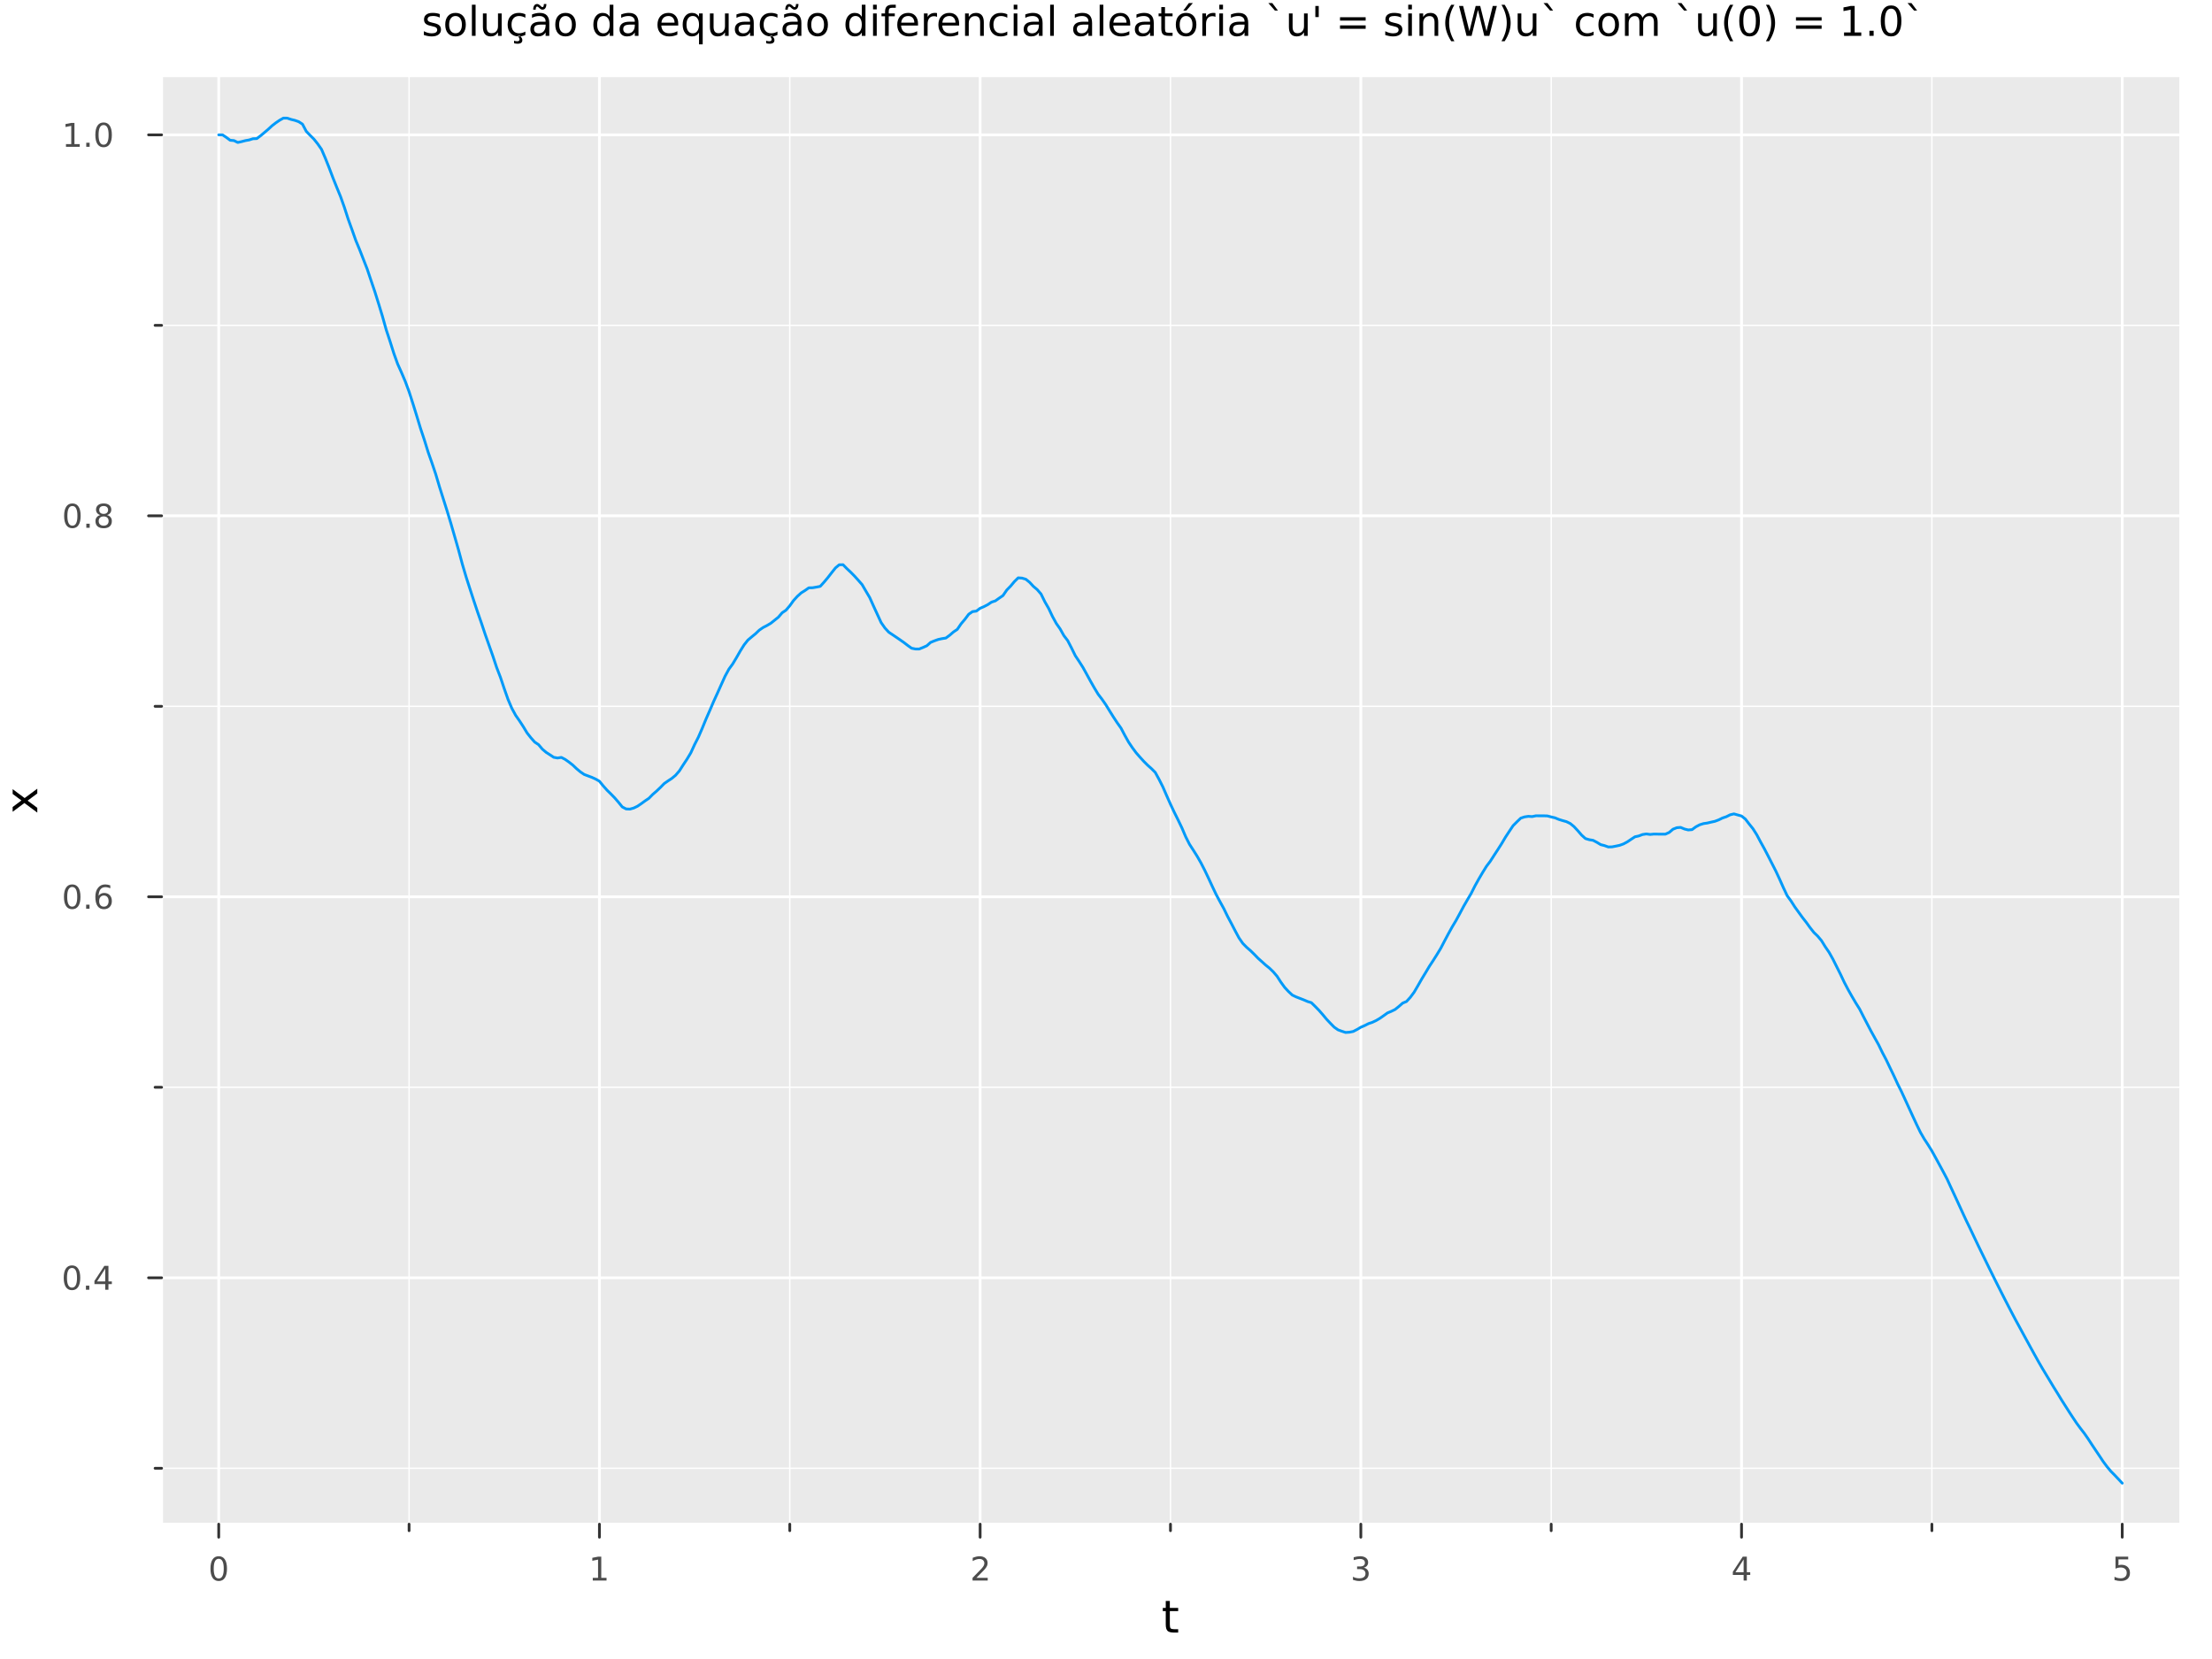 <?xml version="1.0" encoding="utf-8"?>
<svg xmlns="http://www.w3.org/2000/svg" xmlns:xlink="http://www.w3.org/1999/xlink" width="800" height="600" viewBox="0 0 3200 2400">
<rect x="0" y="0" width="3200" height="2400" fill="#808080" stroke="none"/>
<defs>
  <clipPath id="clip950">
    <rect x="0" y="0" width="3200" height="2400"/>
  </clipPath>
</defs>
<path clip-path="url(#clip950)" d="
M0 2400 L3200 2400 L3200 0 L0 0  Z
  " fill="#ffffff" fill-rule="evenodd" fill-opacity="1"/>
<defs>
  <clipPath id="clip951">
    <rect x="640" y="0" width="2241" height="2241"/>
  </clipPath>
</defs>
<path clip-path="url(#clip950)" d="
M233.806 2204.92 L3152.76 2204.92 L3152.76 111.592 L233.806 111.592  Z
  " fill="#eaeaea" fill-rule="evenodd" fill-opacity="1"/>
<defs>
  <clipPath id="clip952">
    <rect x="233" y="111" width="2920" height="2094"/>
  </clipPath>
</defs>
<polyline clip-path="url(#clip952)" style="stroke:#ffffff; stroke-linecap:round; stroke-linejoin:round; stroke-width:4; stroke-opacity:1; fill:none" points="
  316.418,2204.92 316.418,111.592 
  "/>
<polyline clip-path="url(#clip952)" style="stroke:#ffffff; stroke-linecap:round; stroke-linejoin:round; stroke-width:4; stroke-opacity:1; fill:none" points="
  867.163,2204.92 867.163,111.592 
  "/>
<polyline clip-path="url(#clip952)" style="stroke:#ffffff; stroke-linecap:round; stroke-linejoin:round; stroke-width:4; stroke-opacity:1; fill:none" points="
  1417.91,2204.92 1417.91,111.592 
  "/>
<polyline clip-path="url(#clip952)" style="stroke:#ffffff; stroke-linecap:round; stroke-linejoin:round; stroke-width:4; stroke-opacity:1; fill:none" points="
  1968.65,2204.92 1968.65,111.592 
  "/>
<polyline clip-path="url(#clip952)" style="stroke:#ffffff; stroke-linecap:round; stroke-linejoin:round; stroke-width:4; stroke-opacity:1; fill:none" points="
  2519.4,2204.92 2519.4,111.592 
  "/>
<polyline clip-path="url(#clip952)" style="stroke:#ffffff; stroke-linecap:round; stroke-linejoin:round; stroke-width:4; stroke-opacity:1; fill:none" points="
  3070.14,2204.92 3070.14,111.592 
  "/>
<polyline clip-path="url(#clip952)" style="stroke:#ffffff; stroke-linecap:round; stroke-linejoin:round; stroke-width:2; stroke-opacity:1; fill:none" points="
  591.791,2204.92 591.791,111.592 
  "/>
<polyline clip-path="url(#clip952)" style="stroke:#ffffff; stroke-linecap:round; stroke-linejoin:round; stroke-width:2; stroke-opacity:1; fill:none" points="
  1142.54,2204.92 1142.54,111.592 
  "/>
<polyline clip-path="url(#clip952)" style="stroke:#ffffff; stroke-linecap:round; stroke-linejoin:round; stroke-width:2; stroke-opacity:1; fill:none" points="
  1693.28,2204.92 1693.28,111.592 
  "/>
<polyline clip-path="url(#clip952)" style="stroke:#ffffff; stroke-linecap:round; stroke-linejoin:round; stroke-width:2; stroke-opacity:1; fill:none" points="
  2244.03,2204.92 2244.03,111.592 
  "/>
<polyline clip-path="url(#clip952)" style="stroke:#ffffff; stroke-linecap:round; stroke-linejoin:round; stroke-width:2; stroke-opacity:1; fill:none" points="
  2794.77,2204.92 2794.77,111.592 
  "/>
<polyline clip-path="url(#clip950)" style="stroke:#ffffff; stroke-linecap:round; stroke-linejoin:round; stroke-width:4; stroke-opacity:1; fill:none" points="
  233.806,2204.92 3152.76,2204.92 
  "/>
<polyline clip-path="url(#clip950)" style="stroke:#333333; stroke-linecap:round; stroke-linejoin:round; stroke-width:4; stroke-opacity:1; fill:none" points="
  316.418,2204.92 316.418,2223.82 
  "/>
<polyline clip-path="url(#clip950)" style="stroke:#333333; stroke-linecap:round; stroke-linejoin:round; stroke-width:4; stroke-opacity:1; fill:none" points="
  867.163,2204.92 867.163,2223.82 
  "/>
<polyline clip-path="url(#clip950)" style="stroke:#333333; stroke-linecap:round; stroke-linejoin:round; stroke-width:4; stroke-opacity:1; fill:none" points="
  1417.91,2204.92 1417.91,2223.82 
  "/>
<polyline clip-path="url(#clip950)" style="stroke:#333333; stroke-linecap:round; stroke-linejoin:round; stroke-width:4; stroke-opacity:1; fill:none" points="
  1968.65,2204.92 1968.65,2223.82 
  "/>
<polyline clip-path="url(#clip950)" style="stroke:#333333; stroke-linecap:round; stroke-linejoin:round; stroke-width:4; stroke-opacity:1; fill:none" points="
  2519.4,2204.92 2519.4,2223.82 
  "/>
<polyline clip-path="url(#clip950)" style="stroke:#333333; stroke-linecap:round; stroke-linejoin:round; stroke-width:4; stroke-opacity:1; fill:none" points="
  3070.14,2204.92 3070.14,2223.82 
  "/>
<polyline clip-path="url(#clip950)" style="stroke:#333333; stroke-linecap:round; stroke-linejoin:round; stroke-width:4; stroke-opacity:1; fill:none" points="
  591.791,2204.92 591.791,2214.37 
  "/>
<polyline clip-path="url(#clip950)" style="stroke:#333333; stroke-linecap:round; stroke-linejoin:round; stroke-width:4; stroke-opacity:1; fill:none" points="
  1142.54,2204.92 1142.54,2214.37 
  "/>
<polyline clip-path="url(#clip950)" style="stroke:#333333; stroke-linecap:round; stroke-linejoin:round; stroke-width:4; stroke-opacity:1; fill:none" points="
  1693.28,2204.92 1693.28,2214.37 
  "/>
<polyline clip-path="url(#clip950)" style="stroke:#333333; stroke-linecap:round; stroke-linejoin:round; stroke-width:4; stroke-opacity:1; fill:none" points="
  2244.03,2204.92 2244.03,2214.37 
  "/>
<polyline clip-path="url(#clip950)" style="stroke:#333333; stroke-linecap:round; stroke-linejoin:round; stroke-width:4; stroke-opacity:1; fill:none" points="
  2794.77,2204.92 2794.77,2214.37 
  "/>
<path clip-path="url(#clip950)" d="M316.418 2255.04 Q312.807 2255.04 310.978 2258.6 Q309.173 2262.14 309.173 2269.27 Q309.173 2276.38 310.978 2279.95 Q312.807 2283.49 316.418 2283.49 Q320.052 2283.49 321.858 2279.95 Q323.687 2276.38 323.687 2269.27 Q323.687 2262.14 321.858 2258.6 Q320.052 2255.04 316.418 2255.04 M316.418 2251.33 Q322.228 2251.33 325.284 2255.94 Q328.362 2260.52 328.362 2269.27 Q328.362 2278 325.284 2282.61 Q322.228 2287.19 316.418 2287.19 Q310.608 2287.19 307.529 2282.61 Q304.474 2278 304.474 2269.27 Q304.474 2260.52 307.529 2255.94 Q310.608 2251.33 316.418 2251.33 Z" fill="#4c4c4c" fill-rule="evenodd" fill-opacity="1" /><path clip-path="url(#clip950)" d="M857.545 2282.58 L865.184 2282.58 L865.184 2256.22 L856.874 2257.89 L856.874 2253.63 L865.138 2251.96 L869.814 2251.96 L869.814 2282.58 L877.453 2282.58 L877.453 2286.52 L857.545 2286.52 L857.545 2282.58 Z" fill="#4c4c4c" fill-rule="evenodd" fill-opacity="1" /><path clip-path="url(#clip950)" d="M1412.56 2282.58 L1428.88 2282.58 L1428.88 2286.52 L1406.94 2286.52 L1406.94 2282.58 Q1409.6 2279.83 1414.18 2275.2 Q1418.79 2270.55 1419.97 2269.21 Q1422.21 2266.68 1423.09 2264.95 Q1424 2263.19 1424 2261.5 Q1424 2258.74 1422.05 2257.01 Q1420.13 2255.27 1417.03 2255.27 Q1414.83 2255.27 1412.38 2256.03 Q1409.95 2256.8 1407.17 2258.35 L1407.17 2253.63 Q1409.99 2252.49 1412.45 2251.91 Q1414.9 2251.33 1416.94 2251.33 Q1422.31 2251.33 1425.5 2254.02 Q1428.7 2256.71 1428.7 2261.2 Q1428.7 2263.33 1427.89 2265.25 Q1427.1 2267.14 1424.99 2269.74 Q1424.41 2270.41 1421.31 2273.63 Q1418.21 2276.82 1412.56 2282.58 Z" fill="#4c4c4c" fill-rule="evenodd" fill-opacity="1" /><path clip-path="url(#clip950)" d="M1972.9 2267.89 Q1976.26 2268.6 1978.13 2270.87 Q1980.03 2273.14 1980.03 2276.47 Q1980.03 2281.59 1976.51 2284.39 Q1972.99 2287.19 1966.51 2287.19 Q1964.34 2287.19 1962.02 2286.75 Q1959.73 2286.33 1957.28 2285.48 L1957.28 2280.96 Q1959.22 2282.1 1961.54 2282.68 Q1963.85 2283.26 1966.37 2283.26 Q1970.77 2283.26 1973.06 2281.52 Q1975.38 2279.78 1975.38 2276.47 Q1975.38 2273.42 1973.23 2271.71 Q1971.1 2269.97 1967.28 2269.97 L1963.25 2269.97 L1963.25 2266.13 L1967.46 2266.13 Q1970.91 2266.13 1972.74 2264.76 Q1974.57 2263.37 1974.57 2260.78 Q1974.57 2258.12 1972.67 2256.71 Q1970.79 2255.27 1967.28 2255.27 Q1965.36 2255.27 1963.16 2255.69 Q1960.96 2256.1 1958.32 2256.98 L1958.32 2252.82 Q1960.98 2252.08 1963.29 2251.71 Q1965.63 2251.33 1967.69 2251.33 Q1973.02 2251.33 1976.12 2253.77 Q1979.22 2256.17 1979.22 2260.29 Q1979.22 2263.16 1977.58 2265.15 Q1975.93 2267.12 1972.9 2267.89 Z" fill="#4c4c4c" fill-rule="evenodd" fill-opacity="1" /><path clip-path="url(#clip950)" d="M2522.41 2256.03 L2510.6 2274.48 L2522.41 2274.48 L2522.41 2256.03 M2521.18 2251.96 L2527.06 2251.96 L2527.06 2274.48 L2531.99 2274.48 L2531.99 2278.37 L2527.06 2278.37 L2527.06 2286.52 L2522.41 2286.52 L2522.41 2278.37 L2506.81 2278.37 L2506.81 2273.86 L2521.18 2251.96 Z" fill="#4c4c4c" fill-rule="evenodd" fill-opacity="1" /><path clip-path="url(#clip950)" d="M3060.42 2251.96 L3078.78 2251.96 L3078.78 2255.9 L3064.7 2255.9 L3064.7 2264.37 Q3065.72 2264.02 3066.74 2263.86 Q3067.76 2263.67 3068.78 2263.67 Q3074.57 2263.67 3077.95 2266.84 Q3081.32 2270.02 3081.32 2275.43 Q3081.32 2281.01 3077.85 2284.11 Q3074.38 2287.19 3068.06 2287.19 Q3065.88 2287.19 3063.62 2286.82 Q3061.37 2286.45 3058.96 2285.71 L3058.96 2281.01 Q3061.05 2282.14 3063.27 2282.7 Q3065.49 2283.26 3067.97 2283.26 Q3071.97 2283.26 3074.31 2281.15 Q3076.65 2279.04 3076.65 2275.43 Q3076.65 2271.82 3074.31 2269.71 Q3071.97 2267.61 3067.97 2267.61 Q3066.09 2267.61 3064.22 2268.02 Q3062.37 2268.44 3060.42 2269.32 L3060.42 2251.96 Z" fill="#4c4c4c" fill-rule="evenodd" fill-opacity="1" /><path clip-path="url(#clip950)" d="M1692.34 2316.01 L1692.34 2326.14 L1704.41 2326.14 L1704.41 2330.69 L1692.34 2330.69 L1692.34 2350.04 Q1692.34 2354.4 1693.52 2355.64 Q1694.73 2356.88 1698.39 2356.88 L1704.41 2356.88 L1704.41 2361.78 L1698.39 2361.78 Q1691.61 2361.78 1689.03 2359.27 Q1686.45 2356.72 1686.45 2350.04 L1686.45 2330.69 L1682.16 2330.69 L1682.16 2326.14 L1686.45 2326.14 L1686.45 2316.01 L1692.34 2316.01 Z" fill="#000000" fill-rule="evenodd" fill-opacity="1" /><polyline clip-path="url(#clip952)" style="stroke:#ffffff; stroke-linecap:round; stroke-linejoin:round; stroke-width:4; stroke-opacity:1; fill:none" points="
  233.806,1848.5 3152.76,1848.5 
  "/>
<polyline clip-path="url(#clip952)" style="stroke:#ffffff; stroke-linecap:round; stroke-linejoin:round; stroke-width:4; stroke-opacity:1; fill:none" points="
  233.806,1297.36 3152.76,1297.36 
  "/>
<polyline clip-path="url(#clip952)" style="stroke:#ffffff; stroke-linecap:round; stroke-linejoin:round; stroke-width:4; stroke-opacity:1; fill:none" points="
  233.806,746.226 3152.76,746.226 
  "/>
<polyline clip-path="url(#clip952)" style="stroke:#ffffff; stroke-linecap:round; stroke-linejoin:round; stroke-width:4; stroke-opacity:1; fill:none" points="
  233.806,195.089 3152.76,195.089 
  "/>
<polyline clip-path="url(#clip952)" style="stroke:#ffffff; stroke-linecap:round; stroke-linejoin:round; stroke-width:2; stroke-opacity:1; fill:none" points="
  233.806,2124.07 3152.76,2124.07 
  "/>
<polyline clip-path="url(#clip952)" style="stroke:#ffffff; stroke-linecap:round; stroke-linejoin:round; stroke-width:2; stroke-opacity:1; fill:none" points="
  233.806,1572.93 3152.76,1572.93 
  "/>
<polyline clip-path="url(#clip952)" style="stroke:#ffffff; stroke-linecap:round; stroke-linejoin:round; stroke-width:2; stroke-opacity:1; fill:none" points="
  233.806,1021.79 3152.76,1021.79 
  "/>
<polyline clip-path="url(#clip952)" style="stroke:#ffffff; stroke-linecap:round; stroke-linejoin:round; stroke-width:2; stroke-opacity:1; fill:none" points="
  233.806,470.657 3152.76,470.657 
  "/>
<polyline clip-path="url(#clip950)" style="stroke:#ffffff; stroke-linecap:round; stroke-linejoin:round; stroke-width:4; stroke-opacity:1; fill:none" points="
  233.806,2204.92 233.806,111.592 
  "/>
<polyline clip-path="url(#clip950)" style="stroke:#333333; stroke-linecap:round; stroke-linejoin:round; stroke-width:4; stroke-opacity:1; fill:none" points="
  233.806,1848.5 214.909,1848.5 
  "/>
<polyline clip-path="url(#clip950)" style="stroke:#333333; stroke-linecap:round; stroke-linejoin:round; stroke-width:4; stroke-opacity:1; fill:none" points="
  233.806,1297.36 214.909,1297.36 
  "/>
<polyline clip-path="url(#clip950)" style="stroke:#333333; stroke-linecap:round; stroke-linejoin:round; stroke-width:4; stroke-opacity:1; fill:none" points="
  233.806,746.226 214.909,746.226 
  "/>
<polyline clip-path="url(#clip950)" style="stroke:#333333; stroke-linecap:round; stroke-linejoin:round; stroke-width:4; stroke-opacity:1; fill:none" points="
  233.806,195.089 214.909,195.089 
  "/>
<polyline clip-path="url(#clip950)" style="stroke:#333333; stroke-linecap:round; stroke-linejoin:round; stroke-width:4; stroke-opacity:1; fill:none" points="
  233.806,2124.07 224.357,2124.07 
  "/>
<polyline clip-path="url(#clip950)" style="stroke:#333333; stroke-linecap:round; stroke-linejoin:round; stroke-width:4; stroke-opacity:1; fill:none" points="
  233.806,1572.93 224.357,1572.93 
  "/>
<polyline clip-path="url(#clip950)" style="stroke:#333333; stroke-linecap:round; stroke-linejoin:round; stroke-width:4; stroke-opacity:1; fill:none" points="
  233.806,1021.79 224.357,1021.79 
  "/>
<polyline clip-path="url(#clip950)" style="stroke:#333333; stroke-linecap:round; stroke-linejoin:round; stroke-width:4; stroke-opacity:1; fill:none" points="
  233.806,470.657 224.357,470.657 
  "/>
<path clip-path="url(#clip950)" d="M104.145 1834.3 Q100.533 1834.3 98.705 1837.86 Q96.899 1841.41 96.899 1848.53 Q96.899 1855.64 98.705 1859.21 Q100.533 1862.75 104.145 1862.75 Q107.779 1862.75 109.584 1859.21 Q111.413 1855.64 111.413 1848.53 Q111.413 1841.41 109.584 1837.86 Q107.779 1834.3 104.145 1834.3 M104.145 1830.6 Q109.955 1830.6 113.01 1835.2 Q116.089 1839.79 116.089 1848.53 Q116.089 1857.26 113.01 1861.87 Q109.955 1866.45 104.145 1866.45 Q98.334 1866.45 95.256 1861.87 Q92.2 1857.26 92.2 1848.53 Q92.2 1839.79 95.256 1835.2 Q98.334 1830.6 104.145 1830.6 Z" fill="#4c4c4c" fill-rule="evenodd" fill-opacity="1" /><path clip-path="url(#clip950)" d="M124.306 1859.9 L129.191 1859.9 L129.191 1865.78 L124.306 1865.78 L124.306 1859.9 Z" fill="#4c4c4c" fill-rule="evenodd" fill-opacity="1" /><path clip-path="url(#clip950)" d="M152.223 1835.29 L140.417 1853.74 L152.223 1853.74 L152.223 1835.29 M150.996 1831.22 L156.876 1831.22 L156.876 1853.74 L161.806 1853.74 L161.806 1857.63 L156.876 1857.63 L156.876 1865.78 L152.223 1865.78 L152.223 1857.63 L136.621 1857.63 L136.621 1853.12 L150.996 1831.22 Z" fill="#4c4c4c" fill-rule="evenodd" fill-opacity="1" /><path clip-path="url(#clip950)" d="M104.469 1283.16 Q100.858 1283.16 99.029 1286.73 Q97.223 1290.27 97.223 1297.4 Q97.223 1304.5 99.029 1308.07 Q100.858 1311.61 104.469 1311.61 Q108.103 1311.61 109.908 1308.07 Q111.737 1304.5 111.737 1297.4 Q111.737 1290.27 109.908 1286.73 Q108.103 1283.16 104.469 1283.16 M104.469 1279.46 Q110.279 1279.46 113.334 1284.06 Q116.413 1288.65 116.413 1297.4 Q116.413 1306.12 113.334 1310.73 Q110.279 1315.31 104.469 1315.31 Q98.659 1315.31 95.58 1310.73 Q92.524 1306.12 92.524 1297.4 Q92.524 1288.65 95.58 1284.06 Q98.659 1279.46 104.469 1279.46 Z" fill="#4c4c4c" fill-rule="evenodd" fill-opacity="1" /><path clip-path="url(#clip950)" d="M124.631 1308.76 L129.515 1308.76 L129.515 1314.64 L124.631 1314.64 L124.631 1308.76 Z" fill="#4c4c4c" fill-rule="evenodd" fill-opacity="1" /><path clip-path="url(#clip950)" d="M150.279 1295.5 Q147.13 1295.5 145.279 1297.65 Q143.45 1299.81 143.45 1303.56 Q143.45 1307.28 145.279 1309.46 Q147.13 1311.61 150.279 1311.61 Q153.427 1311.61 155.255 1309.46 Q157.107 1307.28 157.107 1303.56 Q157.107 1299.81 155.255 1297.65 Q153.427 1295.5 150.279 1295.5 M159.561 1280.85 L159.561 1285.11 Q157.802 1284.27 155.996 1283.83 Q154.214 1283.39 152.454 1283.39 Q147.825 1283.39 145.371 1286.52 Q142.941 1289.64 142.593 1295.96 Q143.959 1293.95 146.019 1292.88 Q148.079 1291.8 150.556 1291.8 Q155.765 1291.8 158.774 1294.97 Q161.806 1298.12 161.806 1303.56 Q161.806 1308.88 158.658 1312.1 Q155.51 1315.31 150.279 1315.31 Q144.283 1315.31 141.112 1310.73 Q137.941 1306.12 137.941 1297.4 Q137.941 1289.2 141.83 1284.34 Q145.718 1279.46 152.269 1279.46 Q154.029 1279.46 155.811 1279.81 Q157.616 1280.15 159.561 1280.85 Z" fill="#4c4c4c" fill-rule="evenodd" fill-opacity="1" /><path clip-path="url(#clip950)" d="M104.723 732.025 Q101.112 732.025 99.284 735.589 Q97.478 739.131 97.478 746.261 Q97.478 753.367 99.284 756.932 Q101.112 760.474 104.723 760.474 Q108.357 760.474 110.163 756.932 Q111.992 753.367 111.992 746.261 Q111.992 739.131 110.163 735.589 Q108.357 732.025 104.723 732.025 M104.723 728.321 Q110.533 728.321 113.589 732.927 Q116.668 737.511 116.668 746.261 Q116.668 754.987 113.589 759.594 Q110.533 764.177 104.723 764.177 Q98.913 764.177 95.834 759.594 Q92.779 754.987 92.779 746.261 Q92.779 737.511 95.834 732.927 Q98.913 728.321 104.723 728.321 Z" fill="#4c4c4c" fill-rule="evenodd" fill-opacity="1" /><path clip-path="url(#clip950)" d="M124.885 757.626 L129.769 757.626 L129.769 763.506 L124.885 763.506 L124.885 757.626 Z" fill="#4c4c4c" fill-rule="evenodd" fill-opacity="1" /><path clip-path="url(#clip950)" d="M149.954 747.094 Q146.621 747.094 144.7 748.876 Q142.802 750.659 142.802 753.784 Q142.802 756.909 144.7 758.691 Q146.621 760.474 149.954 760.474 Q153.288 760.474 155.209 758.691 Q157.13 756.886 157.13 753.784 Q157.13 750.659 155.209 748.876 Q153.311 747.094 149.954 747.094 M145.279 745.103 Q142.269 744.363 140.58 742.302 Q138.913 740.242 138.913 737.279 Q138.913 733.136 141.853 730.728 Q144.816 728.321 149.954 728.321 Q155.116 728.321 158.056 730.728 Q160.996 733.136 160.996 737.279 Q160.996 740.242 159.306 742.302 Q157.64 744.363 154.654 745.103 Q158.033 745.89 159.908 748.182 Q161.806 750.474 161.806 753.784 Q161.806 758.807 158.728 761.492 Q155.672 764.177 149.954 764.177 Q144.237 764.177 141.158 761.492 Q138.103 758.807 138.103 753.784 Q138.103 750.474 140.001 748.182 Q141.899 745.89 145.279 745.103 M143.566 737.719 Q143.566 740.404 145.232 741.909 Q146.922 743.413 149.954 743.413 Q152.964 743.413 154.654 741.909 Q156.366 740.404 156.366 737.719 Q156.366 735.034 154.654 733.529 Q152.964 732.025 149.954 732.025 Q146.922 732.025 145.232 733.529 Q143.566 735.034 143.566 737.719 Z" fill="#4c4c4c" fill-rule="evenodd" fill-opacity="1" /><path clip-path="url(#clip950)" d="M95.441 208.434 L103.08 208.434 L103.08 182.068 L94.77 183.735 L94.77 179.475 L103.033 177.809 L107.709 177.809 L107.709 208.434 L115.348 208.434 L115.348 212.369 L95.441 212.369 L95.441 208.434 Z" fill="#4c4c4c" fill-rule="evenodd" fill-opacity="1" /><path clip-path="url(#clip950)" d="M124.793 206.489 L129.677 206.489 L129.677 212.369 L124.793 212.369 L124.793 206.489 Z" fill="#4c4c4c" fill-rule="evenodd" fill-opacity="1" /><path clip-path="url(#clip950)" d="M149.862 180.887 Q146.251 180.887 144.422 184.452 Q142.617 187.994 142.617 195.123 Q142.617 202.23 144.422 205.795 Q146.251 209.336 149.862 209.336 Q153.496 209.336 155.302 205.795 Q157.13 202.23 157.13 195.123 Q157.13 187.994 155.302 184.452 Q153.496 180.887 149.862 180.887 M149.862 177.184 Q155.672 177.184 158.728 181.79 Q161.806 186.374 161.806 195.123 Q161.806 203.85 158.728 208.457 Q155.672 213.04 149.862 213.04 Q144.052 213.04 140.973 208.457 Q137.918 203.85 137.918 195.123 Q137.918 186.374 140.973 181.79 Q144.052 177.184 149.862 177.184 Z" fill="#4c4c4c" fill-rule="evenodd" fill-opacity="1" /><path clip-path="url(#clip950)" d="M18.296 1141.64 L35.643 1154.53 L53.944 1140.97 L53.944 1147.88 L39.94 1158.26 L53.944 1168.63 L53.944 1175.54 L35.293 1161.69 L18.296 1174.36 L18.296 1167.45 L30.996 1158 L18.296 1148.55 L18.296 1141.64 Z" fill="#000000" fill-rule="evenodd" fill-opacity="1" /><path clip-path="url(#clip950)" d="M636.212 20.388 L636.212 25.422 Q633.955 24.265 631.525 23.686 Q629.094 23.108 626.49 23.108 Q622.526 23.108 620.529 24.323 Q618.562 25.538 618.562 27.969 Q618.562 29.82 619.98 30.891 Q621.397 31.933 625.68 32.888 L627.503 33.293 Q633.174 34.508 635.547 36.736 Q637.948 38.935 637.948 42.899 Q637.948 47.413 634.36 50.046 Q630.801 52.679 624.551 52.679 Q621.947 52.679 619.111 52.158 Q616.305 51.666 613.18 50.654 L613.18 45.156 Q616.131 46.69 618.996 47.471 Q621.86 48.223 624.667 48.223 Q628.429 48.223 630.454 46.95 Q632.479 45.648 632.479 43.304 Q632.479 41.134 631.004 39.977 Q629.557 38.819 624.609 37.749 L622.757 37.315 Q617.809 36.273 615.61 34.132 Q613.411 31.962 613.411 28.2 Q613.411 23.628 616.652 21.14 Q619.893 18.651 625.853 18.651 Q628.805 18.651 631.409 19.085 Q634.013 19.52 636.212 20.388 Z" fill="#000000" fill-rule="evenodd" fill-opacity="1" /><path clip-path="url(#clip950)" d="M658.984 23.165 Q654.702 23.165 652.213 26.522 Q649.725 29.849 649.725 35.665 Q649.725 41.481 652.184 44.838 Q654.673 48.165 658.984 48.165 Q663.237 48.165 665.726 44.809 Q668.214 41.452 668.214 35.665 Q668.214 29.907 665.726 26.551 Q663.237 23.165 658.984 23.165 M658.984 18.651 Q665.928 18.651 669.892 23.165 Q673.857 27.679 673.857 35.665 Q673.857 43.623 669.892 48.165 Q665.928 52.679 658.984 52.679 Q652.011 52.679 648.047 48.165 Q644.111 43.623 644.111 35.665 Q644.111 27.679 648.047 23.165 Q652.011 18.651 658.984 18.651 Z" fill="#000000" fill-rule="evenodd" fill-opacity="1" /><path clip-path="url(#clip950)" d="M682.682 6.817 L688.006 6.817 L688.006 51.84 L682.682 51.84 L682.682 6.817 Z" fill="#000000" fill-rule="evenodd" fill-opacity="1" /><path clip-path="url(#clip950)" d="M698.596 39.051 L698.596 19.433 L703.92 19.433 L703.92 38.848 Q703.92 43.449 705.714 45.764 Q707.508 48.05 711.096 48.05 Q715.407 48.05 717.896 45.301 Q720.413 42.552 720.413 37.806 L720.413 19.433 L725.737 19.433 L725.737 51.84 L720.413 51.84 L720.413 46.863 Q718.474 49.815 715.899 51.261 Q713.353 52.679 709.967 52.679 Q704.383 52.679 701.49 49.207 Q698.596 45.735 698.596 39.051 M711.993 18.651 L711.993 18.651 Z" fill="#000000" fill-rule="evenodd" fill-opacity="1" /><path clip-path="url(#clip950)" d="M760.025 20.677 L760.025 25.654 Q757.768 24.41 755.482 23.802 Q753.225 23.165 750.911 23.165 Q745.731 23.165 742.867 26.464 Q740.002 29.734 740.002 35.665 Q740.002 41.597 742.867 44.896 Q745.731 48.165 750.911 48.165 Q753.225 48.165 755.482 47.558 Q757.768 46.921 760.025 45.677 L760.025 50.596 Q757.797 51.638 755.395 52.158 Q753.023 52.679 750.332 52.679 Q743.011 52.679 738.7 48.078 Q734.389 43.478 734.389 35.665 Q734.389 27.737 738.729 23.194 Q743.098 18.651 750.679 18.651 Q753.139 18.651 755.482 19.172 Q757.826 19.664 760.025 20.677 M752.502 51.84 Q754.093 53.634 754.875 55.139 Q755.656 56.672 755.656 58.061 Q755.656 60.636 753.92 61.938 Q752.184 63.269 748.769 63.269 Q747.438 63.269 746.165 63.096 Q744.921 62.922 743.677 62.575 L743.677 58.784 Q744.661 59.276 745.731 59.479 Q746.802 59.71 748.162 59.71 Q749.869 59.71 750.737 59.016 Q751.605 58.321 751.605 56.99 Q751.605 56.122 750.968 54.849 Q750.361 53.605 749.059 51.84 L752.502 51.84 Z" fill="#000000" fill-rule="evenodd" fill-opacity="1" /><path clip-path="url(#clip950)" d="M784.012 35.55 Q777.56 35.55 775.071 37.025 Q772.583 38.501 772.583 42.06 Q772.583 44.896 774.435 46.574 Q776.316 48.223 779.527 48.223 Q783.954 48.223 786.616 45.098 Q789.307 41.944 789.307 36.736 L789.307 35.55 L784.012 35.55 M794.631 33.35 L794.631 51.84 L789.307 51.84 L789.307 46.921 Q787.484 49.872 784.765 51.29 Q782.045 52.679 778.109 52.679 Q773.133 52.679 770.181 49.901 Q767.259 47.095 767.259 42.407 Q767.259 36.938 770.905 34.161 Q774.579 31.383 781.842 31.383 L789.307 31.383 L789.307 30.862 Q789.307 27.187 786.877 25.191 Q784.475 23.165 780.106 23.165 Q777.328 23.165 774.695 23.831 Q772.062 24.496 769.632 25.827 L769.632 20.909 Q772.554 19.78 775.303 19.23 Q778.052 18.651 780.656 18.651 Q787.687 18.651 791.159 22.297 Q794.631 25.943 794.631 33.35 M780.772 12.199 L779.122 10.608 Q778.486 10.029 777.994 9.768 Q777.531 9.479 777.155 9.479 Q776.055 9.479 775.534 10.55 Q775.013 11.591 774.956 13.964 L771.339 13.964 Q771.397 10.058 772.872 7.946 Q774.348 5.804 776.981 5.804 Q778.081 5.804 779.006 6.209 Q779.932 6.615 781.003 7.569 L782.652 9.161 Q783.289 9.74 783.752 10.029 Q784.244 10.289 784.62 10.289 Q785.719 10.289 786.24 9.248 Q786.761 8.177 786.819 5.804 L790.436 5.804 Q790.378 9.711 788.902 11.852 Q787.427 13.964 784.793 13.964 Q783.694 13.964 782.768 13.559 Q781.842 13.154 780.772 12.199 Z" fill="#000000" fill-rule="evenodd" fill-opacity="1" /><path clip-path="url(#clip950)" d="M818.156 23.165 Q813.873 23.165 811.385 26.522 Q808.896 29.849 808.896 35.665 Q808.896 41.481 811.356 44.838 Q813.844 48.165 818.156 48.165 Q822.409 48.165 824.897 44.809 Q827.386 41.452 827.386 35.665 Q827.386 29.907 824.897 26.551 Q822.409 23.165 818.156 23.165 M818.156 18.651 Q825.1 18.651 829.064 23.165 Q833.028 27.679 833.028 35.665 Q833.028 43.623 829.064 48.165 Q825.1 52.679 818.156 52.679 Q811.182 52.679 807.218 48.165 Q803.283 43.623 803.283 35.665 Q803.283 27.679 807.218 23.165 Q811.182 18.651 818.156 18.651 Z" fill="#000000" fill-rule="evenodd" fill-opacity="1" /><path clip-path="url(#clip950)" d="M882.015 24.352 L882.015 6.817 L887.339 6.817 L887.339 51.84 L882.015 51.84 L882.015 46.979 Q880.337 49.872 877.762 51.29 Q875.215 52.679 871.628 52.679 Q865.754 52.679 862.05 47.992 Q858.375 43.304 858.375 35.665 Q858.375 28.026 862.05 23.339 Q865.754 18.651 871.628 18.651 Q875.215 18.651 877.762 20.069 Q880.337 21.458 882.015 24.352 M863.873 35.665 Q863.873 41.539 866.275 44.896 Q868.705 48.223 872.93 48.223 Q877.154 48.223 879.585 44.896 Q882.015 41.539 882.015 35.665 Q882.015 29.791 879.585 26.464 Q877.154 23.108 872.93 23.108 Q868.705 23.108 866.275 26.464 Q863.873 29.791 863.873 35.665 Z" fill="#000000" fill-rule="evenodd" fill-opacity="1" /><path clip-path="url(#clip950)" d="M913.034 35.55 Q906.581 35.55 904.093 37.025 Q901.604 38.501 901.604 42.06 Q901.604 44.896 903.456 46.574 Q905.337 48.223 908.549 48.223 Q912.976 48.223 915.638 45.098 Q918.329 41.944 918.329 36.736 L918.329 35.55 L913.034 35.55 M923.653 33.35 L923.653 51.84 L918.329 51.84 L918.329 46.921 Q916.506 49.872 913.786 51.29 Q911.066 52.679 907.131 52.679 Q902.154 52.679 899.203 49.901 Q896.28 47.095 896.28 42.407 Q896.28 36.938 899.926 34.161 Q903.601 31.383 910.863 31.383 L918.329 31.383 L918.329 30.862 Q918.329 27.187 915.898 25.191 Q913.496 23.165 909.127 23.165 Q906.35 23.165 903.716 23.831 Q901.083 24.496 898.653 25.827 L898.653 20.909 Q901.575 19.78 904.324 19.23 Q907.073 18.651 909.677 18.651 Q916.708 18.651 920.18 22.297 Q923.653 25.943 923.653 33.35 Z" fill="#000000" fill-rule="evenodd" fill-opacity="1" /><path clip-path="url(#clip950)" d="M981.176 34.305 L981.176 36.91 L956.696 36.91 Q957.044 42.407 959.995 45.301 Q962.975 48.165 968.271 48.165 Q971.338 48.165 974.202 47.413 Q977.096 46.661 979.931 45.156 L979.931 50.191 Q977.067 51.406 974.058 52.042 Q971.048 52.679 967.952 52.679 Q960.198 52.679 955.655 48.165 Q951.141 43.651 951.141 35.955 Q951.141 27.997 955.423 23.339 Q959.735 18.651 967.026 18.651 Q973.566 18.651 977.356 22.876 Q981.176 27.072 981.176 34.305 M975.851 32.743 Q975.794 28.374 973.392 25.77 Q971.019 23.165 967.084 23.165 Q962.628 23.165 959.937 25.683 Q957.275 28.2 956.87 32.772 L975.851 32.743 Z" fill="#000000" fill-rule="evenodd" fill-opacity="1" /><path clip-path="url(#clip950)" d="M993.097 35.665 Q993.097 41.539 995.498 44.896 Q997.929 48.223 1002.15 48.223 Q1006.38 48.223 1008.81 44.896 Q1011.24 41.539 1011.24 35.665 Q1011.24 29.791 1008.81 26.464 Q1006.38 23.108 1002.15 23.108 Q997.929 23.108 995.498 26.464 Q993.097 29.791 993.097 35.665 M1011.24 46.979 Q1009.56 49.872 1006.99 51.29 Q1004.44 52.679 1000.85 52.679 Q994.978 52.679 991.274 47.992 Q987.599 43.304 987.599 35.665 Q987.599 28.026 991.274 23.339 Q994.978 18.651 1000.85 18.651 Q1004.44 18.651 1006.99 20.069 Q1009.56 21.458 1011.24 24.352 L1011.24 19.433 L1016.56 19.433 L1016.56 64.166 L1011.24 64.166 L1011.24 46.979 Z" fill="#000000" fill-rule="evenodd" fill-opacity="1" /><path clip-path="url(#clip950)" d="M1026.98 39.051 L1026.98 19.433 L1032.3 19.433 L1032.3 38.848 Q1032.3 43.449 1034.1 45.764 Q1035.89 48.05 1039.48 48.05 Q1043.79 48.05 1046.28 45.301 Q1048.8 42.552 1048.8 37.806 L1048.8 19.433 L1054.12 19.433 L1054.12 51.84 L1048.8 51.84 L1048.8 46.863 Q1046.86 49.815 1044.28 51.261 Q1041.74 52.679 1038.35 52.679 Q1032.77 52.679 1029.87 49.207 Q1026.98 45.735 1026.98 39.051 M1040.38 18.651 L1040.38 18.651 Z" fill="#000000" fill-rule="evenodd" fill-opacity="1" /><path clip-path="url(#clip950)" d="M1079.82 35.55 Q1073.36 35.55 1070.87 37.025 Q1068.39 38.501 1068.39 42.06 Q1068.39 44.896 1070.24 46.574 Q1072.12 48.223 1075.33 48.223 Q1079.76 48.223 1082.42 45.098 Q1085.11 41.944 1085.11 36.736 L1085.11 35.55 L1079.82 35.55 M1090.43 33.35 L1090.43 51.84 L1085.11 51.84 L1085.11 46.921 Q1083.29 49.872 1080.57 51.29 Q1077.85 52.679 1073.91 52.679 Q1068.94 52.679 1065.98 49.901 Q1063.06 47.095 1063.06 42.407 Q1063.06 36.938 1066.71 34.161 Q1070.38 31.383 1077.64 31.383 L1085.11 31.383 L1085.11 30.862 Q1085.11 27.187 1082.68 25.191 Q1080.28 23.165 1075.91 23.165 Q1073.13 23.165 1070.5 23.831 Q1067.86 24.496 1065.43 25.827 L1065.43 20.909 Q1068.36 19.78 1071.11 19.23 Q1073.85 18.651 1076.46 18.651 Q1083.49 18.651 1086.96 22.297 Q1090.43 25.943 1090.43 33.35 Z" fill="#000000" fill-rule="evenodd" fill-opacity="1" /><path clip-path="url(#clip950)" d="M1124.72 20.677 L1124.72 25.654 Q1122.47 24.41 1120.18 23.802 Q1117.92 23.165 1115.61 23.165 Q1110.43 23.165 1107.56 26.464 Q1104.7 29.734 1104.7 35.665 Q1104.7 41.597 1107.56 44.896 Q1110.43 48.165 1115.61 48.165 Q1117.92 48.165 1120.18 47.558 Q1122.47 46.921 1124.72 45.677 L1124.72 50.596 Q1122.49 51.638 1120.09 52.158 Q1117.72 52.679 1115.03 52.679 Q1107.71 52.679 1103.4 48.078 Q1099.09 43.478 1099.09 35.665 Q1099.09 27.737 1103.43 23.194 Q1107.8 18.651 1115.38 18.651 Q1117.84 18.651 1120.18 19.172 Q1122.52 19.664 1124.72 20.677 M1117.2 51.84 Q1118.79 53.634 1119.57 55.139 Q1120.35 56.672 1120.35 58.061 Q1120.35 60.636 1118.62 61.938 Q1116.88 63.269 1113.47 63.269 Q1112.14 63.269 1110.86 63.096 Q1109.62 62.922 1108.37 62.575 L1108.37 58.784 Q1109.36 59.276 1110.43 59.479 Q1111.5 59.71 1112.86 59.71 Q1114.57 59.71 1115.43 59.016 Q1116.3 58.321 1116.3 56.99 Q1116.3 56.122 1115.67 54.849 Q1115.06 53.605 1113.76 51.84 L1117.2 51.84 Z" fill="#000000" fill-rule="evenodd" fill-opacity="1" /><path clip-path="url(#clip950)" d="M1148.71 35.55 Q1142.26 35.55 1139.77 37.025 Q1137.28 38.501 1137.28 42.06 Q1137.28 44.896 1139.13 46.574 Q1141.01 48.223 1144.22 48.223 Q1148.65 48.223 1151.31 45.098 Q1154 41.944 1154 36.736 L1154 35.55 L1148.71 35.55 M1159.33 33.35 L1159.33 51.84 L1154 51.84 L1154 46.921 Q1152.18 49.872 1149.46 51.29 Q1146.74 52.679 1142.81 52.679 Q1137.83 52.679 1134.88 49.901 Q1131.96 47.095 1131.96 42.407 Q1131.96 36.938 1135.6 34.161 Q1139.28 31.383 1146.54 31.383 L1154 31.383 L1154 30.862 Q1154 27.187 1151.57 25.191 Q1149.17 23.165 1144.8 23.165 Q1142.03 23.165 1139.39 23.831 Q1136.76 24.496 1134.33 25.827 L1134.33 20.909 Q1137.25 19.78 1140 19.23 Q1142.75 18.651 1145.35 18.651 Q1152.38 18.651 1155.86 22.297 Q1159.33 25.943 1159.33 33.35 M1145.47 12.199 L1143.82 10.608 Q1143.18 10.029 1142.69 9.768 Q1142.23 9.479 1141.85 9.479 Q1140.75 9.479 1140.23 10.55 Q1139.71 11.591 1139.65 13.964 L1136.04 13.964 Q1136.09 10.058 1137.57 7.946 Q1139.05 5.804 1141.68 5.804 Q1142.78 5.804 1143.7 6.209 Q1144.63 6.615 1145.7 7.569 L1147.35 9.161 Q1147.99 9.74 1148.45 10.029 Q1148.94 10.289 1149.32 10.289 Q1150.42 10.289 1150.94 9.248 Q1151.46 8.177 1151.52 5.804 L1155.13 5.804 Q1155.08 9.711 1153.6 11.852 Q1152.12 13.964 1149.49 13.964 Q1148.39 13.964 1147.47 13.559 Q1146.54 13.154 1145.47 12.199 Z" fill="#000000" fill-rule="evenodd" fill-opacity="1" /><path clip-path="url(#clip950)" d="M1182.85 23.165 Q1178.57 23.165 1176.08 26.522 Q1173.59 29.849 1173.59 35.665 Q1173.59 41.481 1176.05 44.838 Q1178.54 48.165 1182.85 48.165 Q1187.11 48.165 1189.59 44.809 Q1192.08 41.452 1192.08 35.665 Q1192.08 29.907 1189.59 26.551 Q1187.11 23.165 1182.85 23.165 M1182.85 18.651 Q1189.8 18.651 1193.76 23.165 Q1197.73 27.679 1197.73 35.665 Q1197.73 43.623 1193.76 48.165 Q1189.8 52.679 1182.85 52.679 Q1175.88 52.679 1171.92 48.165 Q1167.98 43.623 1167.98 35.665 Q1167.98 27.679 1171.92 23.165 Q1175.88 18.651 1182.85 18.651 Z" fill="#000000" fill-rule="evenodd" fill-opacity="1" /><path clip-path="url(#clip950)" d="M1246.71 24.352 L1246.71 6.817 L1252.04 6.817 L1252.04 51.84 L1246.71 51.84 L1246.71 46.979 Q1245.03 49.872 1242.46 51.29 Q1239.91 52.679 1236.32 52.679 Q1230.45 52.679 1226.75 47.992 Q1223.07 43.304 1223.07 35.665 Q1223.07 28.026 1226.75 23.339 Q1230.45 18.651 1236.32 18.651 Q1239.91 18.651 1242.46 20.069 Q1245.03 21.458 1246.71 24.352 M1228.57 35.665 Q1228.57 41.539 1230.97 44.896 Q1233.4 48.223 1237.63 48.223 Q1241.85 48.223 1244.28 44.896 Q1246.71 41.539 1246.71 35.665 Q1246.71 29.791 1244.28 26.464 Q1241.85 23.108 1237.63 23.108 Q1233.4 23.108 1230.97 26.464 Q1228.57 29.791 1228.57 35.665 Z" fill="#000000" fill-rule="evenodd" fill-opacity="1" /><path clip-path="url(#clip950)" d="M1263 19.433 L1268.33 19.433 L1268.33 51.84 L1263 51.84 L1263 19.433 M1263 6.817 L1268.33 6.817 L1268.33 13.559 L1263 13.559 L1263 6.817 Z" fill="#000000" fill-rule="evenodd" fill-opacity="1" /><path clip-path="url(#clip950)" d="M1295.87 6.817 L1295.87 11.244 L1290.78 11.244 Q1287.92 11.244 1286.79 12.402 Q1285.69 13.559 1285.69 16.568 L1285.69 19.433 L1294.46 19.433 L1294.46 23.57 L1285.69 23.57 L1285.69 51.84 L1280.33 51.84 L1280.33 23.57 L1275.24 23.57 L1275.24 19.433 L1280.33 19.433 L1280.33 17.176 Q1280.33 11.765 1282.85 9.306 Q1285.37 6.817 1290.84 6.817 L1295.87 6.817 Z" fill="#000000" fill-rule="evenodd" fill-opacity="1" /><path clip-path="url(#clip950)" d="M1328.05 34.305 L1328.05 36.91 L1303.57 36.91 Q1303.92 42.407 1306.87 45.301 Q1309.85 48.165 1315.14 48.165 Q1318.21 48.165 1321.08 47.413 Q1323.97 46.661 1326.8 45.156 L1326.8 50.191 Q1323.94 51.406 1320.93 52.042 Q1317.92 52.679 1314.83 52.679 Q1307.07 52.679 1302.53 48.165 Q1298.01 43.651 1298.01 35.955 Q1298.01 27.997 1302.3 23.339 Q1306.61 18.651 1313.9 18.651 Q1320.44 18.651 1324.23 22.876 Q1328.05 27.072 1328.05 34.305 M1322.72 32.743 Q1322.67 28.374 1320.27 25.77 Q1317.89 23.165 1313.96 23.165 Q1309.5 23.165 1306.81 25.683 Q1304.15 28.2 1303.74 32.772 L1322.72 32.743 Z" fill="#000000" fill-rule="evenodd" fill-opacity="1" /><path clip-path="url(#clip950)" d="M1355.57 24.41 Q1354.67 23.889 1353.6 23.657 Q1352.56 23.397 1351.28 23.397 Q1346.77 23.397 1344.34 26.348 Q1341.94 29.271 1341.94 34.768 L1341.94 51.84 L1336.58 51.84 L1336.58 19.433 L1341.94 19.433 L1341.94 24.468 Q1343.62 21.516 1346.31 20.098 Q1349 18.651 1352.85 18.651 Q1353.4 18.651 1354.06 18.738 Q1354.73 18.796 1355.54 18.941 L1355.57 24.41 Z" fill="#000000" fill-rule="evenodd" fill-opacity="1" /><path clip-path="url(#clip950)" d="M1387.57 34.305 L1387.57 36.91 L1363.09 36.91 Q1363.44 42.407 1366.39 45.301 Q1369.37 48.165 1374.66 48.165 Q1377.73 48.165 1380.59 47.413 Q1383.49 46.661 1386.32 45.156 L1386.32 50.191 Q1383.46 51.406 1380.45 52.042 Q1377.44 52.679 1374.34 52.679 Q1366.59 52.679 1362.05 48.165 Q1357.53 43.651 1357.53 35.955 Q1357.53 27.997 1361.82 23.339 Q1366.13 18.651 1373.42 18.651 Q1379.96 18.651 1383.75 22.876 Q1387.57 27.072 1387.57 34.305 M1382.24 32.743 Q1382.19 28.374 1379.78 25.77 Q1377.41 23.165 1373.48 23.165 Q1369.02 23.165 1366.33 25.683 Q1363.67 28.2 1363.26 32.772 L1382.24 32.743 Z" fill="#000000" fill-rule="evenodd" fill-opacity="1" /><path clip-path="url(#clip950)" d="M1423.24 32.28 L1423.24 51.84 L1417.92 51.84 L1417.92 32.453 Q1417.92 27.853 1416.13 25.567 Q1414.33 23.281 1410.74 23.281 Q1406.43 23.281 1403.95 26.03 Q1401.46 28.779 1401.46 33.524 L1401.46 51.84 L1396.1 51.84 L1396.1 19.433 L1401.46 19.433 L1401.46 24.468 Q1403.37 21.545 1405.94 20.098 Q1408.55 18.651 1411.93 18.651 Q1417.52 18.651 1420.38 22.124 Q1423.24 25.567 1423.24 32.28 Z" fill="#000000" fill-rule="evenodd" fill-opacity="1" /><path clip-path="url(#clip950)" d="M1457.19 20.677 L1457.19 25.654 Q1454.93 24.41 1452.64 23.802 Q1450.39 23.165 1448.07 23.165 Q1442.89 23.165 1440.03 26.464 Q1437.16 29.734 1437.16 35.665 Q1437.16 41.597 1440.03 44.896 Q1442.89 48.165 1448.07 48.165 Q1450.39 48.165 1452.64 47.558 Q1454.93 46.921 1457.19 45.677 L1457.19 50.596 Q1454.96 51.638 1452.56 52.158 Q1450.18 52.679 1447.49 52.679 Q1440.17 52.679 1435.86 48.078 Q1431.55 43.478 1431.55 35.665 Q1431.55 27.737 1435.89 23.194 Q1440.26 18.651 1447.84 18.651 Q1450.3 18.651 1452.64 19.172 Q1454.99 19.664 1457.19 20.677 Z" fill="#000000" fill-rule="evenodd" fill-opacity="1" /><path clip-path="url(#clip950)" d="M1466.44 19.433 L1471.77 19.433 L1471.77 51.84 L1466.44 51.84 L1466.44 19.433 M1466.44 6.817 L1471.77 6.817 L1471.77 13.559 L1466.44 13.559 L1466.44 6.817 Z" fill="#000000" fill-rule="evenodd" fill-opacity="1" /><path clip-path="url(#clip950)" d="M1497.64 35.55 Q1491.18 35.55 1488.7 37.025 Q1486.21 38.501 1486.21 42.06 Q1486.21 44.896 1488.06 46.574 Q1489.94 48.223 1493.15 48.223 Q1497.58 48.223 1500.24 45.098 Q1502.93 41.944 1502.93 36.736 L1502.93 35.55 L1497.64 35.55 M1508.26 33.35 L1508.26 51.84 L1502.93 51.84 L1502.93 46.921 Q1501.11 49.872 1498.39 51.29 Q1495.67 52.679 1491.73 52.679 Q1486.76 52.679 1483.81 49.901 Q1480.88 47.095 1480.88 42.407 Q1480.88 36.938 1484.53 34.161 Q1488.2 31.383 1495.47 31.383 L1502.93 31.383 L1502.93 30.862 Q1502.93 27.187 1500.5 25.191 Q1498.1 23.165 1493.73 23.165 Q1490.95 23.165 1488.32 23.831 Q1485.69 24.496 1483.26 25.827 L1483.26 20.909 Q1486.18 19.78 1488.93 19.23 Q1491.68 18.651 1494.28 18.651 Q1501.31 18.651 1504.78 22.297 Q1508.26 25.943 1508.26 33.35 Z" fill="#000000" fill-rule="evenodd" fill-opacity="1" /><path clip-path="url(#clip950)" d="M1519.22 6.817 L1524.55 6.817 L1524.55 51.84 L1519.22 51.84 L1519.22 6.817 Z" fill="#000000" fill-rule="evenodd" fill-opacity="1" /><path clip-path="url(#clip950)" d="M1569.25 35.55 Q1562.8 35.55 1560.31 37.025 Q1557.82 38.501 1557.82 42.06 Q1557.82 44.896 1559.67 46.574 Q1561.55 48.223 1564.77 48.223 Q1569.19 48.223 1571.86 45.098 Q1574.55 41.944 1574.55 36.736 L1574.55 35.55 L1569.25 35.55 M1579.87 33.35 L1579.87 51.84 L1574.55 51.84 L1574.55 46.921 Q1572.72 49.872 1570 51.29 Q1567.28 52.679 1563.35 52.679 Q1558.37 52.679 1555.42 49.901 Q1552.5 47.095 1552.5 42.407 Q1552.5 36.938 1556.14 34.161 Q1559.82 31.383 1567.08 31.383 L1574.55 31.383 L1574.55 30.862 Q1574.55 27.187 1572.12 25.191 Q1569.71 23.165 1565.34 23.165 Q1562.57 23.165 1559.93 23.831 Q1557.3 24.496 1554.87 25.827 L1554.87 20.909 Q1557.79 19.78 1560.54 19.23 Q1563.29 18.651 1565.89 18.651 Q1572.93 18.651 1576.4 22.297 Q1579.87 25.943 1579.87 33.35 Z" fill="#000000" fill-rule="evenodd" fill-opacity="1" /><path clip-path="url(#clip950)" d="M1590.84 6.817 L1596.16 6.817 L1596.16 51.84 L1590.84 51.84 L1590.84 6.817 Z" fill="#000000" fill-rule="evenodd" fill-opacity="1" /><path clip-path="url(#clip950)" d="M1635.02 34.305 L1635.02 36.91 L1610.54 36.91 Q1610.89 42.407 1613.84 45.301 Q1616.82 48.165 1622.12 48.165 Q1625.18 48.165 1628.05 47.413 Q1630.94 46.661 1633.78 45.156 L1633.78 50.191 Q1630.91 51.406 1627.9 52.042 Q1624.89 52.679 1621.8 52.679 Q1614.04 52.679 1609.5 48.165 Q1604.99 43.651 1604.99 35.955 Q1604.99 27.997 1609.27 23.339 Q1613.58 18.651 1620.87 18.651 Q1627.41 18.651 1631.2 22.876 Q1635.02 27.072 1635.02 34.305 M1629.7 32.743 Q1629.64 28.374 1627.24 25.77 Q1624.86 23.165 1620.93 23.165 Q1616.47 23.165 1613.78 25.683 Q1611.12 28.2 1610.71 32.772 L1629.7 32.743 Z" fill="#000000" fill-rule="evenodd" fill-opacity="1" /><path clip-path="url(#clip950)" d="M1658.49 35.55 Q1652.03 35.55 1649.55 37.025 Q1647.06 38.501 1647.06 42.06 Q1647.06 44.896 1648.91 46.574 Q1650.79 48.223 1654 48.223 Q1658.43 48.223 1661.09 45.098 Q1663.78 41.944 1663.78 36.736 L1663.78 35.55 L1658.49 35.55 M1669.11 33.35 L1669.11 51.84 L1663.78 51.84 L1663.78 46.921 Q1661.96 49.872 1659.24 51.29 Q1656.52 52.679 1652.58 52.679 Q1647.61 52.679 1644.66 49.901 Q1641.73 47.095 1641.73 42.407 Q1641.73 36.938 1645.38 34.161 Q1649.05 31.383 1656.32 31.383 L1663.78 31.383 L1663.78 30.862 Q1663.78 27.187 1661.35 25.191 Q1658.95 23.165 1654.58 23.165 Q1651.8 23.165 1649.17 23.831 Q1646.54 24.496 1644.11 25.827 L1644.11 20.909 Q1647.03 19.78 1649.78 19.23 Q1652.53 18.651 1655.13 18.651 Q1662.16 18.651 1665.63 22.297 Q1669.11 25.943 1669.11 33.35 Z" fill="#000000" fill-rule="evenodd" fill-opacity="1" /><path clip-path="url(#clip950)" d="M1685.34 10.231 L1685.34 19.433 L1696.3 19.433 L1696.3 23.57 L1685.34 23.57 L1685.34 41.163 Q1685.34 45.127 1686.41 46.255 Q1687.51 47.384 1690.84 47.384 L1696.3 47.384 L1696.3 51.84 L1690.84 51.84 Q1684.67 51.84 1682.33 49.554 Q1679.99 47.239 1679.99 41.163 L1679.99 23.57 L1676.08 23.57 L1676.08 19.433 L1679.99 19.433 L1679.99 10.231 L1685.34 10.231 Z" fill="#000000" fill-rule="evenodd" fill-opacity="1" /><path clip-path="url(#clip950)" d="M1715.86 23.165 Q1711.58 23.165 1709.09 26.522 Q1706.61 29.849 1706.61 35.665 Q1706.61 41.481 1709.07 44.838 Q1711.55 48.165 1715.86 48.165 Q1720.12 48.165 1722.61 44.809 Q1725.1 41.452 1725.1 35.665 Q1725.1 29.907 1722.61 26.551 Q1720.12 23.165 1715.86 23.165 M1715.86 18.651 Q1722.81 18.651 1726.77 23.165 Q1730.74 27.679 1730.74 35.665 Q1730.74 43.623 1726.77 48.165 Q1722.81 52.679 1715.86 52.679 Q1708.89 52.679 1704.93 48.165 Q1700.99 43.623 1700.99 35.665 Q1700.99 27.679 1704.93 23.165 Q1708.89 18.651 1715.86 18.651 M1719.89 4.444 L1725.64 4.444 L1716.21 15.324 L1711.79 15.324 L1719.89 4.444 Z" fill="#000000" fill-rule="evenodd" fill-opacity="1" /><path clip-path="url(#clip950)" d="M1758.34 24.41 Q1757.44 23.889 1756.37 23.657 Q1755.33 23.397 1754.06 23.397 Q1749.55 23.397 1747.11 26.348 Q1744.71 29.271 1744.71 34.768 L1744.71 51.84 L1739.36 51.84 L1739.36 19.433 L1744.71 19.433 L1744.71 24.468 Q1746.39 21.516 1749.08 20.098 Q1751.77 18.651 1755.62 18.651 Q1756.17 18.651 1756.84 18.738 Q1757.5 18.796 1758.31 18.941 L1758.34 24.41 Z" fill="#000000" fill-rule="evenodd" fill-opacity="1" /><path clip-path="url(#clip950)" d="M1763.93 19.433 L1769.25 19.433 L1769.25 51.84 L1763.93 51.84 L1763.93 19.433 M1763.93 6.817 L1769.25 6.817 L1769.25 13.559 L1763.93 13.559 L1763.93 6.817 Z" fill="#000000" fill-rule="evenodd" fill-opacity="1" /><path clip-path="url(#clip950)" d="M1795.12 35.55 Q1788.67 35.55 1786.18 37.025 Q1783.69 38.501 1783.69 42.06 Q1783.69 44.896 1785.54 46.574 Q1787.42 48.223 1790.63 48.223 Q1795.06 48.223 1797.72 45.098 Q1800.41 41.944 1800.41 36.736 L1800.41 35.55 L1795.12 35.55 M1805.74 33.35 L1805.74 51.84 L1800.41 51.84 L1800.41 46.921 Q1798.59 49.872 1795.87 51.29 Q1793.15 52.679 1789.22 52.679 Q1784.24 52.679 1781.29 49.901 Q1778.36 47.095 1778.36 42.407 Q1778.36 36.938 1782.01 34.161 Q1785.69 31.383 1792.95 31.383 L1800.41 31.383 L1800.41 30.862 Q1800.41 27.187 1797.98 25.191 Q1795.58 23.165 1791.21 23.165 Q1788.43 23.165 1785.8 23.831 Q1783.17 24.496 1780.74 25.827 L1780.74 20.909 Q1783.66 19.78 1786.41 19.23 Q1789.16 18.651 1791.76 18.651 Q1798.79 18.651 1802.26 22.297 Q1805.74 25.943 1805.74 33.35 Z" fill="#000000" fill-rule="evenodd" fill-opacity="1" /><path clip-path="url(#clip950)" d="M1840.57 4.444 L1848.73 15.266 L1844.31 15.266 L1834.87 4.444 L1840.57 4.444 Z" fill="#000000" fill-rule="evenodd" fill-opacity="1" /><path clip-path="url(#clip950)" d="M1864.62 39.051 L1864.62 19.433 L1869.94 19.433 L1869.94 38.848 Q1869.94 43.449 1871.74 45.764 Q1873.53 48.05 1877.12 48.05 Q1881.43 48.05 1883.92 45.301 Q1886.44 42.552 1886.44 37.806 L1886.44 19.433 L1891.76 19.433 L1891.76 51.84 L1886.44 51.84 L1886.44 46.863 Q1884.5 49.815 1881.92 51.261 Q1879.38 52.679 1875.99 52.679 Q1870.41 52.679 1867.51 49.207 Q1864.62 45.735 1864.62 39.051 M1878.02 18.651 L1878.02 18.651 Z" fill="#000000" fill-rule="evenodd" fill-opacity="1" /><path clip-path="url(#clip950)" d="M1907.76 8.64 L1907.76 24.699 L1902.84 24.699 L1902.84 8.64 L1907.76 8.64 Z" fill="#000000" fill-rule="evenodd" fill-opacity="1" /><path clip-path="url(#clip950)" d="M1938.55 24.93 L1975.64 24.93 L1975.64 29.791 L1938.55 29.791 L1938.55 24.93 M1938.55 36.736 L1975.64 36.736 L1975.64 41.655 L1938.55 41.655 L1938.55 36.736 Z" fill="#000000" fill-rule="evenodd" fill-opacity="1" /><path clip-path="url(#clip950)" d="M2027 20.388 L2027 25.422 Q2024.75 24.265 2022.32 23.686 Q2019.89 23.108 2017.28 23.108 Q2013.32 23.108 2011.32 24.323 Q2009.35 25.538 2009.35 27.969 Q2009.35 29.82 2010.77 30.891 Q2012.19 31.933 2016.47 32.888 L2018.29 33.293 Q2023.97 34.508 2026.34 36.736 Q2028.74 38.935 2028.74 42.899 Q2028.74 47.413 2025.15 50.046 Q2021.59 52.679 2015.34 52.679 Q2012.74 52.679 2009.9 52.158 Q2007.1 51.666 2003.97 50.654 L2003.97 45.156 Q2006.92 46.69 2009.79 47.471 Q2012.65 48.223 2015.46 48.223 Q2019.22 48.223 2021.25 46.95 Q2023.27 45.648 2023.27 43.304 Q2023.27 41.134 2021.79 39.977 Q2020.35 38.819 2015.4 37.749 L2013.55 37.315 Q2008.6 36.273 2006.4 34.132 Q2004.2 31.962 2004.2 28.2 Q2004.2 23.628 2007.44 21.14 Q2010.68 18.651 2016.64 18.651 Q2019.6 18.651 2022.2 19.085 Q2024.8 19.52 2027 20.388 Z" fill="#000000" fill-rule="evenodd" fill-opacity="1" /><path clip-path="url(#clip950)" d="M2037.22 19.433 L2042.54 19.433 L2042.54 51.84 L2037.22 51.84 L2037.22 19.433 M2037.22 6.817 L2042.54 6.817 L2042.54 13.559 L2037.22 13.559 L2037.22 6.817 Z" fill="#000000" fill-rule="evenodd" fill-opacity="1" /><path clip-path="url(#clip950)" d="M2080.62 32.28 L2080.62 51.84 L2075.3 51.84 L2075.3 32.453 Q2075.3 27.853 2073.5 25.567 Q2071.71 23.281 2068.12 23.281 Q2063.81 23.281 2061.32 26.03 Q2058.83 28.779 2058.83 33.524 L2058.83 51.84 L2053.48 51.84 L2053.48 19.433 L2058.83 19.433 L2058.83 24.468 Q2060.74 21.545 2063.32 20.098 Q2065.92 18.651 2069.31 18.651 Q2074.89 18.651 2077.76 22.124 Q2080.62 25.567 2080.62 32.28 Z" fill="#000000" fill-rule="evenodd" fill-opacity="1" /><path clip-path="url(#clip950)" d="M2104.03 6.875 Q2100.15 13.53 2098.27 20.04 Q2096.39 26.551 2096.39 33.235 Q2096.39 39.919 2098.27 46.487 Q2100.18 53.026 2104.03 59.653 L2099.4 59.653 Q2095.06 52.853 2092.89 46.285 Q2090.75 39.716 2090.75 33.235 Q2090.75 26.782 2092.89 20.243 Q2095.03 13.704 2099.4 6.875 L2104.03 6.875 Z" fill="#000000" fill-rule="evenodd" fill-opacity="1" /><path clip-path="url(#clip950)" d="M2110.74 8.64 L2116.64 8.64 L2125.73 45.156 L2134.79 8.64 L2141.35 8.64 L2150.44 45.156 L2159.5 8.64 L2165.43 8.64 L2154.58 51.84 L2147.23 51.84 L2138.11 14.34 L2128.91 51.84 L2121.56 51.84 L2110.74 8.64 Z" fill="#000000" fill-rule="evenodd" fill-opacity="1" /><path clip-path="url(#clip950)" d="M2172.11 6.875 L2176.74 6.875 Q2181.08 13.704 2183.22 20.243 Q2185.39 26.782 2185.39 33.235 Q2185.39 39.716 2183.22 46.285 Q2181.08 52.853 2176.74 59.653 L2172.11 59.653 Q2175.96 53.026 2177.84 46.487 Q2179.75 39.919 2179.75 33.235 Q2179.75 26.551 2177.84 20.04 Q2175.96 13.53 2172.11 6.875 Z" fill="#000000" fill-rule="evenodd" fill-opacity="1" /><path clip-path="url(#clip950)" d="M2195.52 39.051 L2195.52 19.433 L2200.84 19.433 L2200.84 38.848 Q2200.84 43.449 2202.64 45.764 Q2204.43 48.05 2208.02 48.05 Q2212.33 48.05 2214.82 45.301 Q2217.34 42.552 2217.34 37.806 L2217.34 19.433 L2222.66 19.433 L2222.66 51.84 L2217.34 51.84 L2217.34 46.863 Q2215.4 49.815 2212.82 51.261 Q2210.28 52.679 2206.89 52.679 Q2201.31 52.679 2198.41 49.207 Q2195.52 45.735 2195.52 39.051 M2208.92 18.651 L2208.92 18.651 Z" fill="#000000" fill-rule="evenodd" fill-opacity="1" /><path clip-path="url(#clip950)" d="M2238.66 4.444 L2246.82 15.266 L2242.4 15.266 L2232.96 4.444 L2238.66 4.444 Z" fill="#000000" fill-rule="evenodd" fill-opacity="1" /><path clip-path="url(#clip950)" d="M2305.42 20.677 L2305.42 25.654 Q2303.16 24.41 2300.87 23.802 Q2298.62 23.165 2296.3 23.165 Q2291.12 23.165 2288.26 26.464 Q2285.39 29.734 2285.39 35.665 Q2285.39 41.597 2288.26 44.896 Q2291.12 48.165 2296.3 48.165 Q2298.62 48.165 2300.87 47.558 Q2303.16 46.921 2305.42 45.677 L2305.42 50.596 Q2303.19 51.638 2300.79 52.158 Q2298.41 52.679 2295.72 52.679 Q2288.4 52.679 2284.09 48.078 Q2279.78 43.478 2279.78 35.665 Q2279.78 27.737 2284.12 23.194 Q2288.49 18.651 2296.07 18.651 Q2298.53 18.651 2300.87 19.172 Q2303.22 19.664 2305.42 20.677 Z" fill="#000000" fill-rule="evenodd" fill-opacity="1" /><path clip-path="url(#clip950)" d="M2327.23 23.165 Q2322.95 23.165 2320.46 26.522 Q2317.97 29.849 2317.97 35.665 Q2317.97 41.481 2320.43 44.838 Q2322.92 48.165 2327.23 48.165 Q2331.49 48.165 2333.97 44.809 Q2336.46 41.452 2336.46 35.665 Q2336.46 29.907 2333.97 26.551 Q2331.49 23.165 2327.23 23.165 M2327.23 18.651 Q2334.18 18.651 2338.14 23.165 Q2342.11 27.679 2342.11 35.665 Q2342.11 43.623 2338.14 48.165 Q2334.18 52.679 2327.23 52.679 Q2320.26 52.679 2316.3 48.165 Q2312.36 43.623 2312.36 35.665 Q2312.36 27.679 2316.3 23.165 Q2320.26 18.651 2327.23 18.651 Z" fill="#000000" fill-rule="evenodd" fill-opacity="1" /><path clip-path="url(#clip950)" d="M2376.16 25.654 Q2378.16 22.066 2380.94 20.359 Q2383.71 18.651 2387.48 18.651 Q2392.54 18.651 2395.29 22.21 Q2398.04 25.741 2398.04 32.28 L2398.04 51.84 L2392.68 51.84 L2392.68 32.453 Q2392.68 27.795 2391.03 25.538 Q2389.39 23.281 2386 23.281 Q2381.86 23.281 2379.46 26.03 Q2377.06 28.779 2377.06 33.524 L2377.06 51.84 L2371.71 51.84 L2371.71 32.453 Q2371.71 27.766 2370.06 25.538 Q2368.41 23.281 2364.96 23.281 Q2360.88 23.281 2358.48 26.059 Q2356.08 28.808 2356.08 33.524 L2356.08 51.84 L2350.73 51.84 L2350.73 19.433 L2356.08 19.433 L2356.08 24.468 Q2357.9 21.487 2360.45 20.069 Q2363 18.651 2366.5 18.651 Q2370.03 18.651 2372.49 20.445 Q2374.98 22.239 2376.16 25.654 Z" fill="#000000" fill-rule="evenodd" fill-opacity="1" /><path clip-path="url(#clip950)" d="M2432.53 4.444 L2440.69 15.266 L2436.26 15.266 L2426.83 4.444 L2432.53 4.444 Z" fill="#000000" fill-rule="evenodd" fill-opacity="1" /><path clip-path="url(#clip950)" d="M2456.57 39.051 L2456.57 19.433 L2461.9 19.433 L2461.9 38.848 Q2461.9 43.449 2463.69 45.764 Q2465.48 48.05 2469.07 48.05 Q2473.38 48.05 2475.87 45.301 Q2478.39 42.552 2478.39 37.806 L2478.39 19.433 L2483.71 19.433 L2483.71 51.84 L2478.39 51.84 L2478.39 46.863 Q2476.45 49.815 2473.88 51.261 Q2471.33 52.679 2467.94 52.679 Q2462.36 52.679 2459.47 49.207 Q2456.57 45.735 2456.57 39.051 M2469.97 18.651 L2469.97 18.651 Z" fill="#000000" fill-rule="evenodd" fill-opacity="1" /><path clip-path="url(#clip950)" d="M2507.47 6.875 Q2503.59 13.53 2501.71 20.04 Q2499.83 26.551 2499.83 33.235 Q2499.83 39.919 2501.71 46.487 Q2503.62 53.026 2507.47 59.653 L2502.84 59.653 Q2498.5 52.853 2496.33 46.285 Q2494.19 39.716 2494.19 33.235 Q2494.19 26.782 2496.33 20.243 Q2498.47 13.704 2502.84 6.875 L2507.47 6.875 Z" fill="#000000" fill-rule="evenodd" fill-opacity="1" /><path clip-path="url(#clip950)" d="M2531.05 12.488 Q2526.54 12.488 2524.25 16.944 Q2521.99 21.371 2521.99 30.283 Q2521.99 39.166 2524.25 43.623 Q2526.54 48.05 2531.05 48.05 Q2535.59 48.05 2537.85 43.623 Q2540.14 39.166 2540.14 30.283 Q2540.14 21.371 2537.85 16.944 Q2535.59 12.488 2531.05 12.488 M2531.05 7.859 Q2538.31 7.859 2542.13 13.617 Q2545.98 19.346 2545.98 30.283 Q2545.98 41.192 2542.13 46.95 Q2538.31 52.679 2531.05 52.679 Q2523.79 52.679 2519.94 46.95 Q2516.12 41.192 2516.12 30.283 Q2516.12 19.346 2519.94 13.617 Q2523.79 7.859 2531.05 7.859 Z" fill="#000000" fill-rule="evenodd" fill-opacity="1" /><path clip-path="url(#clip950)" d="M2554.66 6.875 L2559.29 6.875 Q2563.63 13.704 2565.77 20.243 Q2567.94 26.782 2567.94 33.235 Q2567.94 39.716 2565.77 46.285 Q2563.63 52.853 2559.29 59.653 L2554.66 59.653 Q2558.51 53.026 2560.39 46.487 Q2562.3 39.919 2562.3 33.235 Q2562.3 26.551 2560.39 20.04 Q2558.51 13.53 2554.66 6.875 Z" fill="#000000" fill-rule="evenodd" fill-opacity="1" /><path clip-path="url(#clip950)" d="M2598.15 24.93 L2635.25 24.93 L2635.25 29.791 L2598.15 29.791 L2598.15 24.93 M2598.15 36.736 L2635.25 36.736 L2635.25 41.655 L2598.15 41.655 L2598.15 36.736 Z" fill="#000000" fill-rule="evenodd" fill-opacity="1" /><path clip-path="url(#clip950)" d="M2667.71 46.921 L2677.26 46.921 L2677.26 13.964 L2666.87 16.047 L2666.87 10.723 L2677.2 8.64 L2683.05 8.64 L2683.05 46.921 L2692.6 46.921 L2692.6 51.84 L2667.71 51.84 L2667.71 46.921 Z" fill="#000000" fill-rule="evenodd" fill-opacity="1" /><path clip-path="url(#clip950)" d="M2704.4 44.49 L2710.51 44.49 L2710.51 51.84 L2704.4 51.84 L2704.4 44.49 Z" fill="#000000" fill-rule="evenodd" fill-opacity="1" /><path clip-path="url(#clip950)" d="M2735.74 12.488 Q2731.22 12.488 2728.94 16.944 Q2726.68 21.371 2726.68 30.283 Q2726.68 39.166 2728.94 43.623 Q2731.22 48.05 2735.74 48.05 Q2740.28 48.05 2742.54 43.623 Q2744.82 39.166 2744.82 30.283 Q2744.82 21.371 2742.54 16.944 Q2740.28 12.488 2735.74 12.488 M2735.74 7.859 Q2743 7.859 2746.82 13.617 Q2750.67 19.346 2750.67 30.283 Q2750.67 41.192 2746.82 46.95 Q2743 52.679 2735.74 52.679 Q2728.48 52.679 2724.63 46.95 Q2720.81 41.192 2720.81 30.283 Q2720.81 19.346 2724.63 13.617 Q2728.48 7.859 2735.74 7.859 Z" fill="#000000" fill-rule="evenodd" fill-opacity="1" /><path clip-path="url(#clip950)" d="M2765.22 4.444 L2773.38 15.266 L2768.96 15.266 L2759.52 4.444 L2765.22 4.444 Z" fill="#000000" fill-rule="evenodd" fill-opacity="1" /><polyline clip-path="url(#clip952)" style="stroke:#009af9; stroke-linecap:round; stroke-linejoin:round; stroke-width:4; stroke-opacity:1; fill:none" points="
  316.418,195.089 321.926,195.089 327.433,198.775 332.94,202.886 338.448,203.386 343.955,206.094 349.463,204.871 354.97,203.435 360.478,202.438 365.985,200.694 
  371.493,200.489 377,196.347 382.507,191.731 388.015,187.044 393.522,181.961 399.03,177.696 404.537,173.923 410.045,170.837 415.552,170.931 421.06,172.766 
  426.567,174.098 432.075,176.022 437.582,179.609 443.089,190 448.597,195.745 454.104,201.239 459.612,208.145 465.119,216.023 470.627,228.84 476.134,242.652 
  481.642,257.256 487.149,270.949 492.657,284.375 498.164,299.876 503.671,316.921 509.179,332.125 514.686,347.748 520.194,361.003 525.701,375.13 531.209,389.21 
  536.716,405.646 542.224,421.845 547.731,439.393 553.238,457.492 558.746,477.145 564.253,493.789 569.761,511.234 575.268,526.562 580.776,538.814 586.283,551.767 
  591.791,566.633 597.298,583.729 602.806,601.46 608.313,619.626 613.82,636.149 619.328,653.936 624.835,669.584 630.343,685.941 635.85,704.47 641.358,721.893 
  646.865,739.34 652.373,757.493 657.88,776.614 663.388,795.816 668.895,816.333 674.402,834.93 679.91,852.039 685.417,868.951 690.925,885.475 696.432,901.281 
  701.94,917.82 707.447,933.371 712.955,948.965 718.462,965.526 723.97,979.863 729.477,996.247 734.984,1011.88 740.492,1024.75 745.999,1034.87 751.507,1042.73 
  757.014,1051.19 762.522,1060.32 768.029,1067.3 773.537,1073.52 779.044,1077.19 784.551,1083.7 790.059,1088.39 795.566,1091.92 801.074,1095.56 806.581,1096.57 
  812.089,1095.71 817.596,1098.58 823.104,1102.46 828.611,1106.8 834.119,1112.04 839.626,1116.62 845.133,1120.38 850.641,1122.46 856.148,1124.52 861.656,1127.02 
  867.163,1130.17 872.671,1136.92 878.178,1143.12 883.686,1148.51 889.193,1154.19 894.701,1160.55 900.208,1167.33 905.715,1170.24 911.223,1170.51 916.73,1168.96 
  922.238,1166.32 927.745,1162.57 933.253,1158.56 938.76,1154.86 944.268,1149.25 949.775,1144.5 955.282,1139.26 960.79,1133.61 966.297,1129.76 971.805,1126.16 
  977.312,1121.58 982.82,1115.21 988.327,1106.57 993.835,1098.28 999.342,1089.13 1004.85,1077.12 1010.36,1066.33 1015.86,1053.67 1021.37,1040.22 1026.88,1027.69 
  1032.39,1014.78 1037.89,1002.76 1043.4,990.446 1048.91,978.252 1054.42,968.117 1059.92,960.58 1065.43,951.374 1070.94,941.734 1076.45,932.917 1081.95,925.983 
  1087.46,921.329 1092.97,916.817 1098.48,911.556 1103.98,907.78 1109.49,904.945 1115,901.701 1120.51,897.283 1126.01,892.882 1131.52,886.461 1137.03,882.741 
  1142.54,876.293 1148.04,868.682 1153.55,862.651 1159.06,857.691 1164.57,854.243 1170.07,850.385 1175.58,850.257 1181.09,849.319 1186.6,848.243 1192.1,842.176 
  1197.61,835.604 1203.12,828.486 1208.63,821.585 1214.13,817.009 1219.64,816.964 1225.15,822.612 1230.66,827.747 1236.16,833.348 1241.67,839.455 1247.18,845.736 
  1252.68,855.172 1258.19,864.474 1263.7,876.758 1269.21,888.747 1274.71,900.676 1280.22,908.548 1285.73,914.538 1291.24,918.247 1296.74,921.95 1302.25,925.718 
  1307.76,929.593 1313.27,933.831 1318.77,937.749 1324.28,938.855 1329.79,938.881 1335.3,936.656 1340.8,934.178 1346.31,929.307 1351.82,927.055 1357.33,925.075 
  1362.83,923.899 1368.34,923.015 1373.85,918.979 1379.36,914.206 1384.86,910.489 1390.37,902.423 1395.88,895.93 1401.39,888.604 1406.89,884.783 1412.4,884.057 
  1417.91,879.961 1423.42,877.595 1428.92,874.736 1434.43,871.043 1439.94,869.246 1445.45,865.331 1450.95,861.591 1456.46,853.571 1461.97,847.919 1467.48,841.339 
  1472.98,835.951 1478.49,836.308 1484,837.944 1489.51,842.397 1495.01,848.341 1500.52,852.975 1506.03,859.352 1511.54,870.572 1517.04,880.124 1522.55,891.78 
  1528.06,901.843 1533.56,909.711 1539.07,919.508 1544.58,926.714 1550.09,937.358 1555.59,948.533 1561.1,956.803 1566.61,965.466 1572.12,975.429 1577.62,985.476 
  1583.13,995.167 1588.64,1004.28 1594.15,1011.49 1599.65,1019.36 1605.16,1028.34 1610.67,1037.16 1616.18,1045.55 1621.68,1053.29 1627.19,1063.75 1632.7,1073.59 
  1638.21,1081.76 1643.71,1089.14 1649.22,1095.44 1654.73,1101.49 1660.24,1106.99 1665.74,1111.9 1671.25,1117.41 1676.76,1127.47 1682.27,1138.4 1687.77,1151.06 
  1693.28,1163.43 1698.79,1175.12 1704.3,1186.18 1709.8,1197.62 1715.31,1210.56 1720.82,1221.4 1726.33,1229.9 1731.83,1238.63 1737.34,1248.26 1742.85,1258.99 
  1748.36,1270.57 1753.86,1282.46 1759.37,1294.07 1764.88,1304.36 1770.39,1314.36 1775.89,1325.67 1781.4,1336.01 1786.91,1346.64 1792.42,1356.88 1797.92,1364.78 
  1803.43,1370.38 1808.94,1375.14 1814.45,1380.54 1819.95,1386.23 1825.46,1391.13 1830.97,1396.11 1836.47,1400.55 1841.98,1405.88 1847.49,1412.33 1853,1420.85 
  1858.5,1428.45 1864.01,1434.37 1869.52,1439.52 1875.03,1442.17 1880.53,1444.31 1886.04,1446.45 1891.55,1448.82 1897.06,1450.5 1902.56,1455.9 1908.07,1461.54 
  1913.58,1467.83 1919.09,1474.47 1924.59,1480.31 1930.1,1485.93 1935.61,1489.8 1941.12,1491.83 1946.62,1493.62 1952.13,1493.25 1957.64,1492.17 1963.15,1489.31 
  1968.65,1486.06 1974.16,1483.67 1979.67,1480.86 1985.18,1479 1990.68,1476.42 1996.19,1473.19 2001.7,1469.32 2007.21,1465.37 2012.71,1463.07 2018.22,1460.36 
  2023.73,1455.95 2029.24,1451.11 2034.74,1448.81 2040.25,1442.77 2045.76,1435.34 2051.27,1425.91 2056.77,1416.28 2062.28,1407.19 2067.79,1397.95 2073.3,1389.58 
  2078.8,1380.86 2084.31,1371.78 2089.82,1361.17 2095.33,1350.81 2100.83,1340.9 2106.34,1331.68 2111.85,1321.53 2117.35,1311.21 2122.86,1301.64 2128.37,1292.31 
  2133.88,1281.35 2139.38,1271.51 2144.89,1262.14 2150.4,1253.25 2155.91,1245.96 2161.41,1237.42 2166.92,1228.99 2172.43,1220.35 2177.94,1211.03 2183.44,1202.65 
  2188.95,1194.42 2194.46,1188.91 2199.97,1183.61 2205.47,1181.78 2210.98,1180.96 2216.49,1181.3 2222,1180.16 2227.5,1180.17 2233.01,1180.19 2238.52,1180.36 
  2244.03,1181.82 2249.53,1183.11 2255.04,1185.39 2260.55,1187.11 2266.06,1188.63 2271.56,1191.3 2277.07,1195.83 2282.58,1201.78 2288.09,1208.14 2293.59,1213.11 
  2299.1,1214.74 2304.61,1215.65 2310.12,1218.55 2315.62,1221.87 2321.13,1223.27 2326.64,1225.25 2332.15,1225.11 2337.65,1224.03 2343.16,1222.86 2348.67,1220.85 
  2354.18,1217.88 2359.68,1214.18 2365.19,1210.57 2370.7,1209.35 2376.21,1207.25 2381.71,1206.44 2387.22,1207.16 2392.73,1206.61 2398.23,1206.7 2403.74,1206.78 
  2409.25,1206.73 2414.76,1204.24 2420.26,1199.57 2425.77,1197.4 2431.28,1196.96 2436.79,1199.27 2442.29,1200.65 2447.8,1200.18 2453.31,1196.13 2458.82,1193.2 
  2464.32,1191.46 2469.83,1190.66 2475.34,1189.36 2480.85,1188.16 2486.35,1186.08 2491.86,1183.37 2497.37,1181.5 2502.88,1178.76 2508.38,1177.41 2513.89,1178.96 
  2519.4,1180.5 2524.91,1184.86 2530.41,1192 2535.92,1198.87 2541.43,1207.57 2546.94,1217.96 2552.44,1227.87 2557.95,1238.45 2563.46,1249.26 2568.97,1260.06 
  2574.47,1271.83 2579.98,1284.26 2585.49,1295.89 2591,1303.44 2596.5,1312.05 2602.01,1319.69 2607.52,1327.28 2613.03,1334.31 2618.53,1341.93 2624.04,1348.93 
  2629.55,1354.22 2635.06,1360.79 2640.56,1369.69 2646.07,1377.71 2651.58,1387.54 2657.09,1398.55 2662.59,1409.5 2668.1,1421.21 2673.61,1431.67 2679.12,1441.45 
  2684.62,1450.8 2690.13,1459.58 2695.64,1470.39 2701.14,1480.97 2706.65,1491.52 2712.16,1501.49 2717.67,1511.36 2723.17,1522.71 2728.68,1533.17 2734.19,1544.66 
  2739.7,1556.08 2745.2,1568.04 2750.71,1579.01 2756.22,1590.99 2761.73,1602.99 2767.23,1615.02 2772.74,1626.88 2778.25,1638.22 2783.76,1647.74 2789.26,1656.13 
  2794.77,1665.01 2800.28,1675.01 2805.79,1685.14 2811.29,1695.33 2816.8,1705.75 2822.31,1717.76 2827.82,1729.59 2833.32,1741.51 2838.83,1753.53 2844.34,1765.42 
  2849.85,1776.74 2855.35,1788.36 2860.86,1799.96 2866.37,1811.32 2871.88,1822.58 2877.38,1833.85 2882.89,1845.02 2888.4,1856.05 2893.91,1866.98 2899.41,1877.82 
  2904.92,1888.53 2910.43,1899.15 2915.94,1909.6 2921.44,1919.65 2926.95,1929.84 2932.46,1939.93 2937.97,1950.02 2943.47,1959.99 2948.98,1969.88 2954.49,1979.38 
  2960,1988.54 2965.5,1997.63 2971.01,2006.8 2976.52,2015.63 2982.02,2024.69 2987.53,2033.34 2993.04,2042 2998.55,2050.44 3004.05,2058.67 3009.56,2066.16 
  3015.07,2073.27 3020.58,2081.15 3026.08,2089.61 3031.59,2097.87 3037.1,2106.05 3042.61,2114.36 3048.11,2121.74 3053.62,2128.37 3059.13,2133.93 3064.64,2139.78 
  3070.14,2145.67 
  "/>
</svg>
